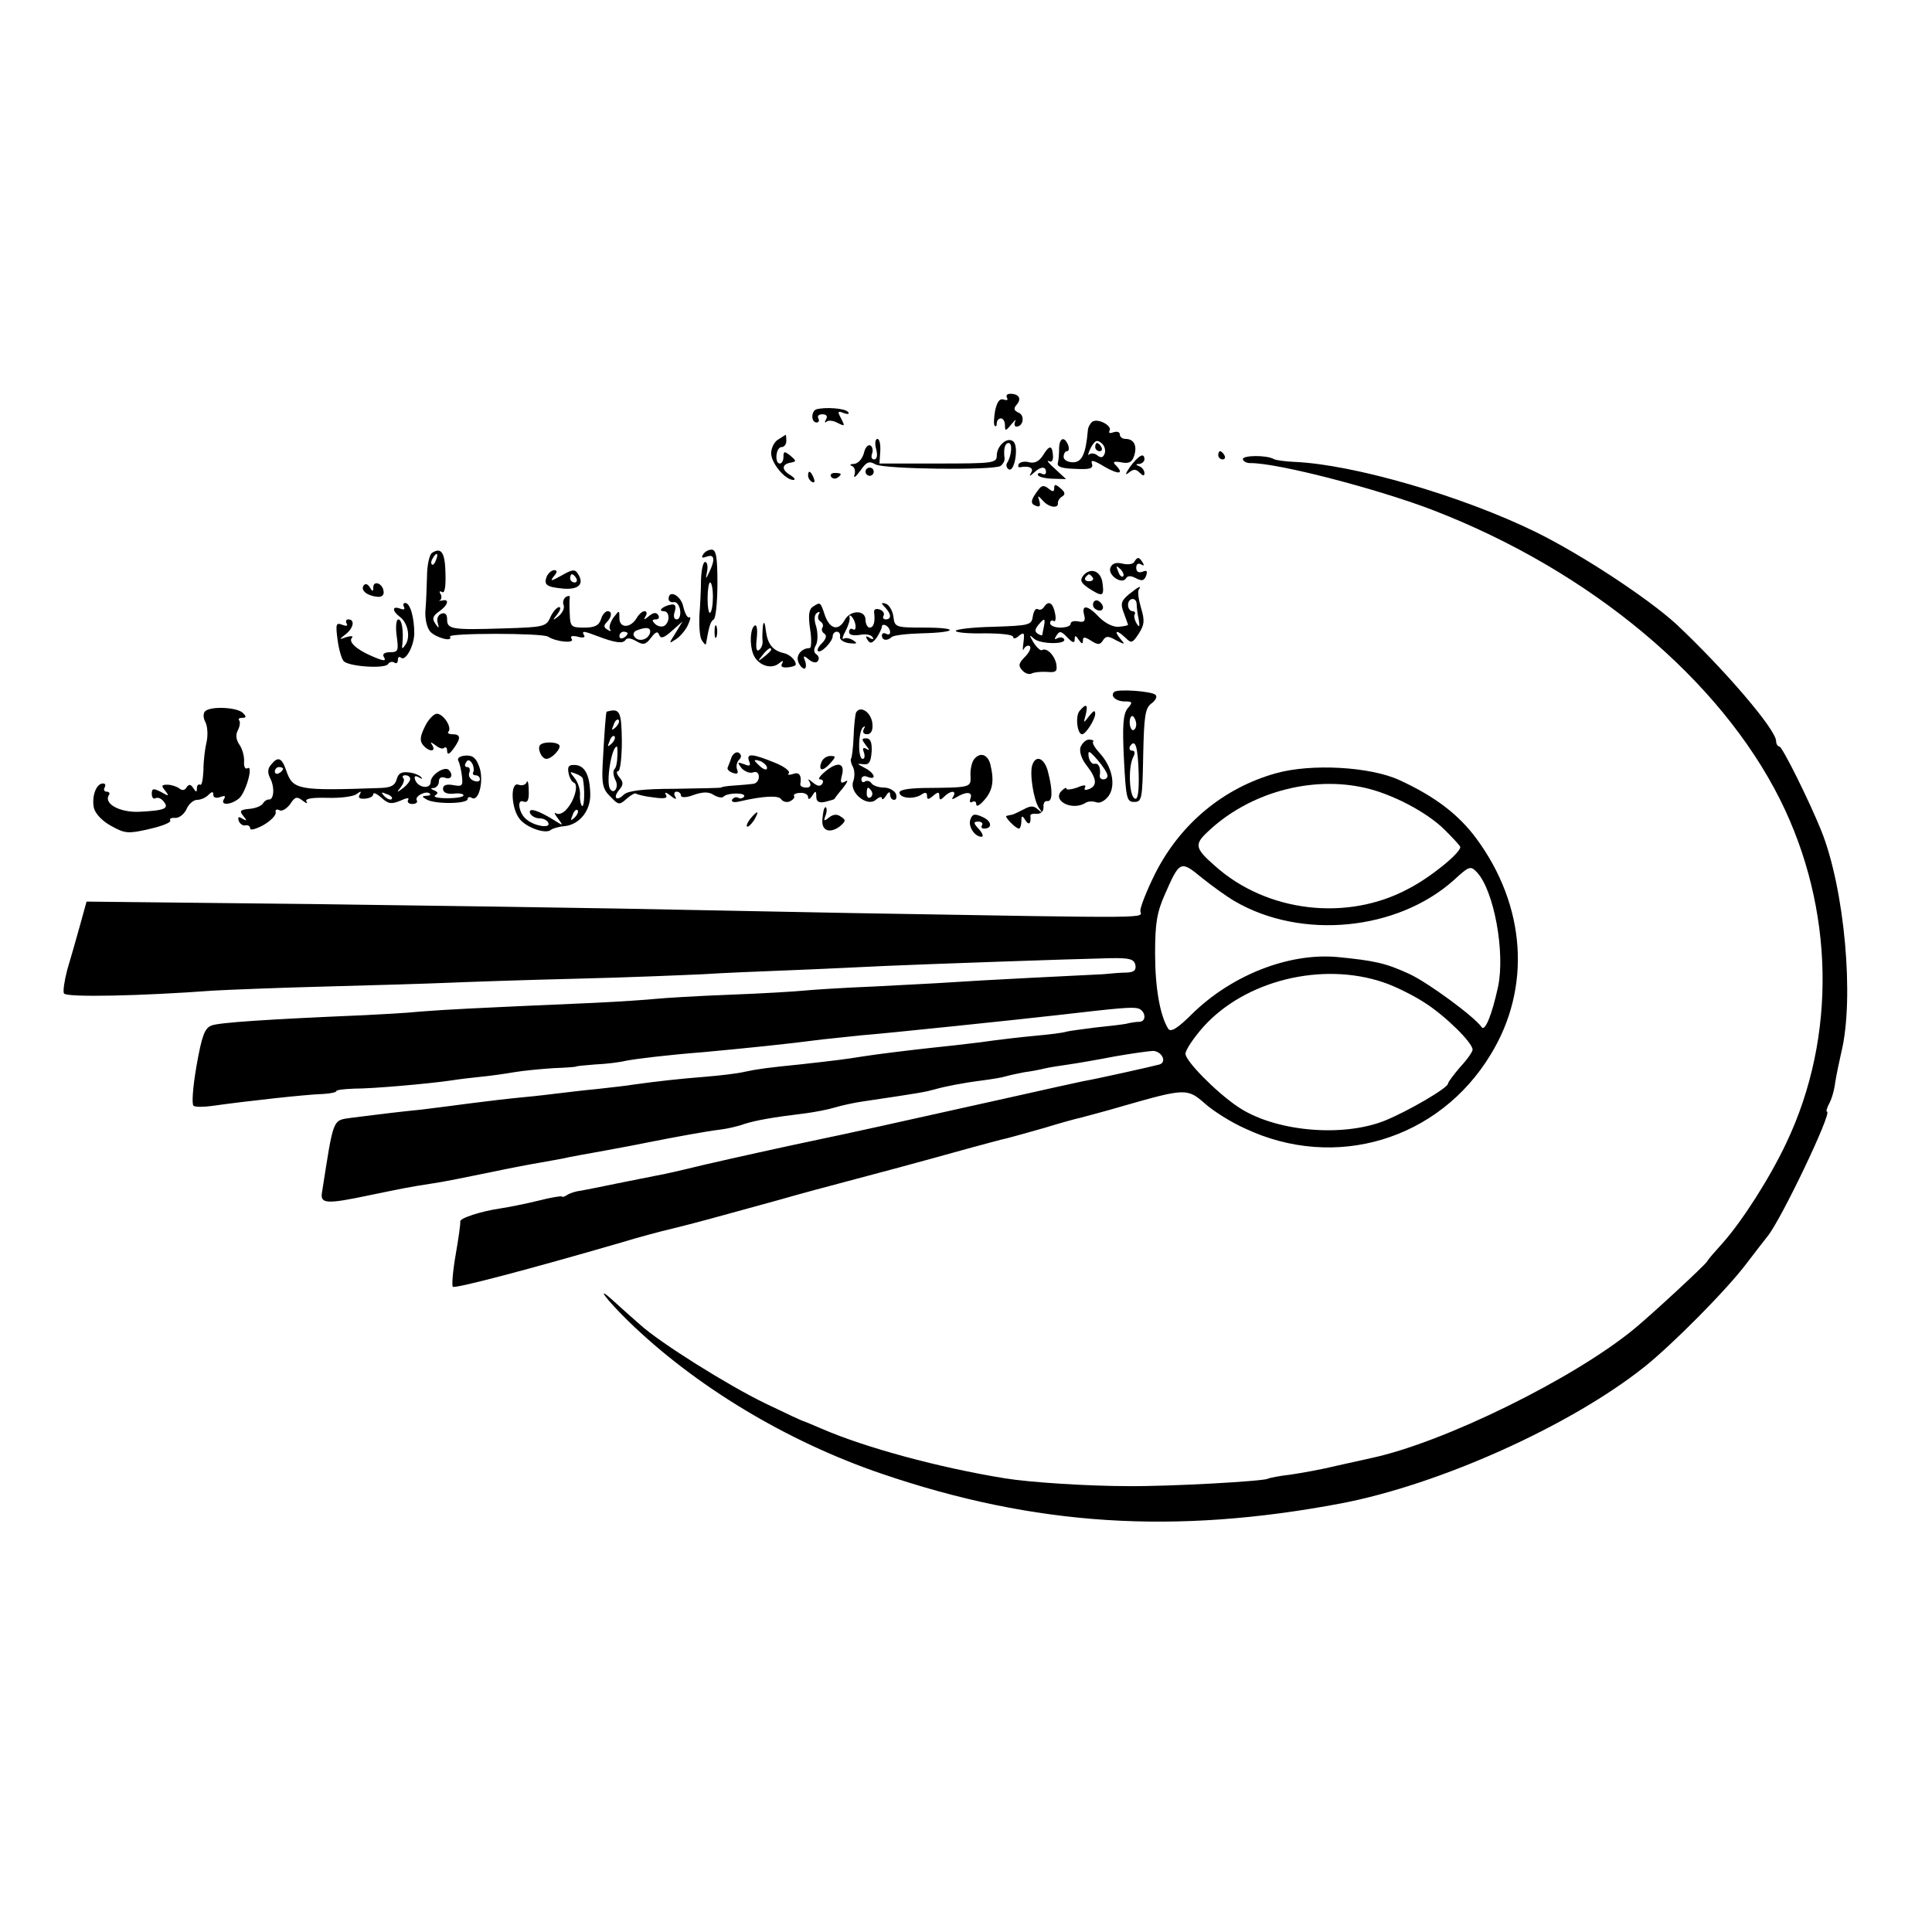 <?xml version="1.0" standalone="no"?>
<!DOCTYPE svg PUBLIC "-//W3C//DTD SVG 20010904//EN"
 "http://www.w3.org/TR/2001/REC-SVG-20010904/DTD/svg10.dtd">
<svg version="1.0" xmlns="http://www.w3.org/2000/svg"
 width="471pt" height="471pt" viewBox="0 0 471 471"
 preserveAspectRatio="xMidYMid meet">
<g transform="translate(0,471) scale(0.1,-0.1)"
fill="#000000" stroke="none">
<path d="M2455 3740 c3 -5 0 -7 -8 -4 -10 3 -16 -5 -21 -27 -3 -18 -4 -34 -1
-37 3 -3 5 0 5 6 0 7 5 12 10 12 6 0 10 -8 10 -17 0 -15 2 -14 16 3 8 10 13
13 9 7 -3 -7 -2 -13 3 -13 17 0 21 28 5 34 -11 5 -13 10 -4 20 12 14 5 26 -16
26 -8 0 -11 -4 -8 -10z"/>
<path d="M1990 3712 c-13 -5 -13 -32 1 -32 5 0 7 5 4 10 -3 6 1 10 10 10 10 0
13 -5 9 -12 -4 -7 -4 -10 1 -6 4 4 16 3 27 -3 18 -9 18 -8 9 10 -10 18 -9 20
6 14 11 -4 15 -2 10 3 -8 9 -57 12 -77 6z"/>
<path d="M2663 3682 c-5 -4 -11 -14 -11 -22 -5 -58 -15 -77 -36 -77 -13 0 -23
6 -23 13 0 8 4 14 8 14 5 0 6 7 3 15 -9 22 -21 18 -22 -7 0 -13 -1 -29 -3 -36
-3 -10 9 -14 42 -15 37 -2 45 1 41 13 -4 10 5 8 31 -8 35 -20 49 -18 26 5 -7
7 -3 9 14 6 19 -4 27 0 32 16 8 25 -1 41 -21 41 -8 0 -14 5 -14 11 0 6 -7 8
-16 5 -8 -3 -12 -2 -9 4 7 12 -28 31 -42 22z m30 -78 c-4 -10 -9 -11 -18 -4
-6 5 -15 6 -20 2 -4 -4 -2 3 4 16 10 18 15 21 26 12 8 -6 11 -18 8 -26z"/>
<path d="M2670 3620 c0 -5 5 -10 11 -10 5 0 7 5 4 10 -3 6 -8 10 -11 10 -2 0
-4 -4 -4 -10z"/>
<path d="M1898 3639 c-10 -5 -18 -21 -18 -34 0 -24 34 -65 54 -65 6 0 3 5 -6
11 -23 13 -23 27 -1 31 15 3 15 4 0 17 -15 12 -17 11 -17 -3 0 -9 -4 -16 -9
-16 -6 0 -9 9 -8 20 1 11 6 20 12 20 7 0 12 7 12 15 0 8 -1 15 -1 15 -1 0 -9
-5 -18 -11z"/>
<path d="M2136 3615 c4 -15 2 -25 -5 -25 -6 0 -8 6 -5 14 3 8 1 17 -4 20 -6 3
-13 -5 -16 -19 -4 -14 -14 -25 -24 -26 -9 0 -12 -3 -5 -5 7 -3 9 -13 6 -22 -3
-9 3 -5 14 10 15 22 22 25 37 16 21 -12 287 -15 305 -4 6 4 11 13 10 19 -3 23
1 37 10 37 10 0 7 -32 -4 -49 -3 -5 -1 -12 4 -15 14 -9 25 54 12 67 -14 14
-41 -9 -41 -34 0 -18 -10 -19 -143 -19 l-143 0 2 30 c1 17 -2 30 -7 30 -5 0
-7 -11 -3 -25z"/>
<path d="M2542 3599 c-9 -14 -20 -19 -33 -16 -10 3 -22 1 -25 -4 -3 -5 -2 -9
3 -8 22 4 34 -2 27 -13 -6 -10 -4 -10 7 0 16 15 29 16 29 1 0 -5 -4 -7 -10 -4
-5 3 -10 2 -10 -2 0 -5 15 -9 34 -10 l35 -1 -27 25 c-15 13 -22 22 -15 19 7
-4 11 1 10 14 -2 26 -9 25 -25 -1z"/>
<path d="M2970 3600 c0 -5 5 -10 11 -10 5 0 7 5 4 10 -3 6 -8 10 -11 10 -2 0
-4 -4 -4 -10z"/>
<path d="M2755 3572 c-11 -16 -13 -22 -4 -15 12 10 18 10 27 1 9 -9 12 -9 12
-1 0 6 -6 14 -12 16 -10 4 -10 6 0 6 6 1 12 6 12 11 0 18 -14 10 -35 -18z"/>
<path d="M3030 3591 c0 -5 8 -10 18 -10 65 1 312 -63 449 -116 381 -148 696
-411 843 -705 132 -265 138 -577 15 -836 -41 -87 -108 -191 -155 -244 -17 -19
-35 -39 -38 -45 -8 -12 -135 -129 -176 -163 -147 -122 -468 -280 -645 -317 -9
-2 -45 -10 -81 -18 -36 -9 -87 -18 -114 -22 -27 -3 -52 -8 -55 -10 -11 -6
-236 -19 -341 -18 -96 0 -239 9 -300 19 -161 26 -341 75 -447 121 -21 9 -40
17 -43 18 -3 0 -45 20 -95 44 -89 43 -257 148 -305 192 -14 12 -43 38 -65 58
-45 41 -19 5 36 -49 163 -159 387 -294 619 -373 373 -127 713 -149 1120 -72
240 46 558 189 738 332 68 54 202 189 250 253 23 30 46 60 51 66 33 40 159
304 145 304 -3 0 0 9 5 19 6 10 13 34 15 52 3 19 10 52 15 74 32 131 8 398
-49 540 -29 72 -95 205 -102 205 -4 0 -8 6 -8 13 0 28 -125 174 -243 285 -69
63 -228 168 -341 224 -181 89 -447 166 -591 172 -22 1 -45 4 -50 7 -18 10 -75
9 -75 0z"/>
<path d="M2110 3560 c0 -5 5 -10 10 -10 6 0 10 5 10 10 0 6 -4 10 -10 10 -5 0
-10 -4 -10 -10z"/>
<path d="M1970 3551 c0 -6 4 -13 10 -16 6 -3 7 1 4 9 -7 18 -14 21 -14 7z"/>
<path d="M2026 3548 c3 -5 10 -6 15 -3 13 9 11 12 -6 12 -8 0 -12 -4 -9 -9z"/>
<path d="M2533 3518 c-21 -27 -22 -36 -8 -41 10 -4 12 -1 9 11 -5 15 -4 15 8
2 14 -17 39 -21 37 -6 0 5 4 12 11 16 8 5 6 11 -5 20 -12 10 -15 10 -15 0 0
-9 -3 -10 -14 -1 -10 8 -16 8 -23 -1z"/>
<path d="M1053 3362 c-6 -4 -12 -30 -12 -57 -1 -28 -2 -66 -4 -85 -1 -20 4
-41 12 -50 14 -15 56 -26 48 -12 -6 9 224 9 239 0 20 -13 65 -17 58 -6 -5 7 0
9 14 6 12 -4 20 -2 16 3 -7 12 -1 11 33 -2 42 -16 62 -19 68 -9 4 6 14 4 26
-3 17 -10 23 -9 36 8 11 15 17 17 20 7 4 -10 12 -7 31 10 l26 23 -17 -28 c-17
-27 -17 -27 0 -16 10 6 24 22 30 35 6 13 8 22 3 19 -4 -2 -10 9 -14 25 -5 28
-36 44 -36 20 0 -6 6 -9 12 -8 7 2 14 -7 16 -19 2 -13 -2 -23 -8 -23 -7 0 -9
8 -5 19 4 14 1 19 -9 17 -19 -3 -34 -16 -18 -16 15 0 16 -27 1 -36 -6 -3 -16
-1 -22 5 -8 8 -8 11 2 11 7 0 9 5 6 10 -5 8 -12 7 -23 -2 -12 -10 -14 -10 -8
0 4 6 3 12 -3 12 -5 0 -14 -8 -19 -17 -15 -25 -42 -25 -42 0 0 20 0 20 -14 2
-8 -11 -12 -24 -9 -29 4 -5 1 -6 -6 -1 -9 5 -10 10 -2 18 13 13 14 27 2 27 -5
0 -13 -9 -16 -20 -5 -15 -15 -20 -41 -20 -31 0 -34 2 -35 33 -1 17 -1 36 0 40
1 5 -3 5 -9 2 -6 -4 -9 -13 -6 -20 3 -8 -3 -19 -12 -27 -15 -12 -16 -11 -3 5
7 9 9 17 4 17 -5 0 -15 -11 -21 -24 -10 -24 -16 -25 -115 -28 -126 -4 -137 -2
-137 22 0 13 -5 17 -14 14 -8 -3 -12 -13 -9 -22 4 -15 3 -15 -6 -2 -8 12 -6
18 9 29 22 15 27 32 8 27 -7 -1 -10 -1 -5 1 4 3 4 10 1 15 -4 6 -2 8 3 5 7 -5
10 11 9 45 -1 51 -10 65 -33 50z m10 -17 c-3 -9 -8 -14 -10 -11 -3 3 -2 9 2
15 9 16 15 13 8 -4z m521 -180 c-7 -17 -30 -20 -38 -6 -4 5 0 12 6 14 25 10
37 7 32 -8z m-54 1 c0 -3 -4 -8 -10 -11 -5 -3 -10 -1 -10 4 0 6 5 11 10 11 6
0 10 -2 10 -4z"/>
<path d="M1714 3358 c-5 -8 -2 -9 9 -5 19 7 21 -7 6 -38 -9 -19 -9 -18 -5 3 2
12 0 22 -5 22 -5 0 -9 -19 -10 -42 0 -24 -2 -64 -4 -89 -1 -26 1 -53 6 -60 5
-8 9 -12 10 -9 8 45 11 55 19 60 5 3 9 43 9 88 0 63 -3 82 -14 82 -8 0 -17 -5
-21 -12z m24 -103 c0 -19 -3 -37 -7 -39 -3 -2 -6 13 -6 35 0 21 3 39 6 39 4 0
7 -16 7 -35z"/>
<path d="M2765 3340 c-3 -6 -17 -7 -29 -4 -16 4 -25 0 -29 -10 -7 -18 28 -42
38 -26 4 7 12 7 25 0 14 -7 19 -6 24 6 4 12 2 15 -9 10 -9 -3 -15 0 -15 10 0
9 5 12 12 8 7 -4 8 -3 4 4 -9 15 -13 15 -21 2z m-27 -35 c-3 -3 -9 2 -12 12
-6 14 -5 15 5 6 7 -7 10 -15 7 -18z"/>
<path d="M1333 3305 c-8 -21 -1 -26 40 -30 38 -3 52 11 36 36 -7 12 -14 11
-40 -4 -25 -14 -29 -15 -19 -2 9 10 9 15 1 15 -6 0 -14 -7 -18 -15z m72 -5 c3
-5 1 -10 -4 -10 -6 0 -11 5 -11 10 0 6 2 10 4 10 3 0 8 -4 11 -10z"/>
<path d="M2641 3307 c-9 -12 -6 -18 13 -31 34 -22 38 -20 34 11 -3 31 -29 41
-47 20z m23 -5 c3 -5 -1 -9 -9 -9 -8 0 -12 4 -9 9 3 4 7 8 9 8 2 0 6 -4 9 -8z"/>
<path d="M886 3282 c-7 -12 10 -25 35 -27 10 -1 16 5 14 14 -2 19 -25 27 -25
9 0 -11 -2 -11 -9 1 -5 8 -11 9 -15 3z"/>
<path d="M2752 3261 c-19 -16 -21 -23 -12 -46 5 -14 10 -27 10 -28 0 -2 -11
-4 -23 -5 -14 -1 -33 9 -47 23 -28 30 -44 32 -37 6 4 -15 0 -19 -14 -16 -11 2
-19 0 -19 -6 0 -5 -11 -9 -25 -9 -14 0 -25 5 -25 11 0 5 4 8 9 5 4 -3 6 6 3
19 -5 26 -16 32 -27 15 -4 -6 -10 -8 -15 -5 -5 3 -10 -5 -12 -17 -3 -22 -8
-23 -95 -26 -51 -1 -93 -6 -93 -10 0 -4 32 -7 70 -6 39 0 70 -3 70 -9 0 -5 7
-4 14 3 13 10 14 7 11 -17 -2 -15 -2 -22 1 -15 3 6 10 10 14 7 5 -3 0 -15 -11
-26 -16 -16 -17 -22 -7 -33 7 -8 17 -11 23 -8 5 3 22 5 37 4 23 -2 26 1 23 20
-5 22 -24 40 -35 33 -3 -2 -12 6 -20 18 -12 20 -11 21 2 9 17 -13 80 -13 72 0
-3 5 -10 5 -16 2 -7 -4 -8 -2 -4 4 9 15 12 15 30 -4 12 -12 16 -12 16 -2 0 10
3 9 10 -2 7 -10 10 -11 10 -2 0 10 4 10 20 0 17 -11 22 -10 29 1 7 11 13 11
32 0 22 -11 23 -11 10 4 -17 21 -8 22 13 2 14 -14 17 -13 32 10 14 22 15 32 6
62 -6 20 -9 40 -6 45 8 12 1 9 -24 -11z m19 -23 c0 -7 2 -24 5 -38 3 -18 2
-21 -5 -10 -5 8 -7 18 -5 22 3 4 0 8 -5 8 -6 0 -11 7 -11 15 0 18 20 20 21 3z
m-226 -55 c-2 -10 -4 -19 -4 -21 -1 -2 -6 0 -11 3 -8 5 -7 11 1 21 15 18 18
18 14 -3z"/>
<path d="M2666 3242 c-3 -6 -1 -14 5 -17 15 -10 25 3 12 16 -7 7 -13 7 -17 1z"/>
<path d="M985 3230 c3 -6 -1 -7 -9 -4 -20 8 -21 -5 -1 -20 19 -14 26 -48 14
-67 -8 -12 -10 -12 -8 1 3 32 -1 60 -10 60 -5 0 -7 -18 -4 -40 5 -36 4 -40
-16 -40 -12 0 -19 -4 -16 -10 8 -13 2 -13 -32 2 -36 16 -54 34 -45 43 4 5 -2
5 -13 2 -19 -7 -19 -6 -2 7 19 15 23 36 6 36 -5 0 -7 -4 -4 -10 4 -6 -1 -7
-11 -3 -15 6 -16 1 -11 -37 3 -23 10 -47 15 -52 13 -13 100 -19 108 -7 3 5 10
7 15 4 5 -4 9 -1 9 6 0 7 3 9 7 6 11 -11 32 27 33 58 0 40 -10 75 -22 75 -5 0
-6 -4 -3 -10z"/>
<path d="M1982 3231 c-10 -6 -12 -21 -7 -55 4 -25 3 -46 -1 -46 -20 0 -34 -18
-28 -33 3 -9 10 -17 15 -17 4 0 5 8 2 18 -6 14 -4 15 9 4 10 -8 19 -9 22 -3 4
5 2 12 -4 16 -6 4 -7 12 -1 22 5 9 5 29 1 45 -6 17 -5 30 2 34 6 4 8 2 4 -4
-3 -6 -2 -13 4 -17 6 -4 8 -10 5 -15 -3 -5 -1 -11 5 -15 6 -4 4 -12 -5 -22 -9
-8 -14 -18 -11 -20 7 -7 36 23 36 36 0 6 5 11 10 11 6 0 9 -6 8 -12 -2 -7 8
-14 22 -16 19 -2 22 -1 10 7 -8 5 -18 7 -23 4 -5 -3 -3 5 4 18 7 13 12 29 10
34 -1 6 1 6 5 2 11 -11 14 -38 3 -31 -5 3 -9 0 -9 -7 0 -7 10 -9 25 -7 14 3
28 1 32 -5 4 -6 1 -7 -7 -2 -9 6 -11 4 -5 -5 6 -10 11 -9 22 5 7 11 13 23 13
28 0 4 5 5 10 2 6 -3 10 -11 10 -16 0 -6 -4 -7 -10 -4 -5 3 -10 1 -10 -4 0
-13 13 -14 24 -4 4 4 36 8 72 9 89 2 94 14 6 14 -69 0 -71 1 -74 27 -2 14 -10
28 -18 31 -12 4 -13 2 -2 -9 15 -16 16 -29 1 -29 -5 0 -8 4 -5 9 3 5 -1 12 -9
15 -9 3 -15 1 -14 -7 3 -23 -1 -37 -11 -37 -5 0 -10 9 -10 19 0 25 -38 24 -51
-1 -15 -27 -36 -22 -48 12 -11 33 -11 33 -29 21z"/>
<path d="M1860 3185 c-1 -11 -2 -27 -1 -37 1 -9 -3 -19 -9 -23 -6 -4 -8 6 -5
30 2 21 0 33 -5 30 -11 -7 -13 -45 -4 -69 10 -27 43 -39 62 -24 10 8 13 9 9 1
-5 -8 0 -11 13 -10 11 1 20 4 20 7 0 11 -15 25 -30 28 -26 6 -39 22 -43 55 -2
19 -5 24 -7 12z m20 -59 c0 -2 -8 -10 -17 -17 -16 -13 -17 -12 -4 4 13 16 21
21 21 13z"/>
<path d="M1742 3170 c0 -14 2 -19 5 -12 2 6 2 18 0 25 -3 6 -5 1 -5 -13z"/>
<path d="M2716 3023 c-10 -10 5 -23 26 -23 19 0 20 -2 7 -17 -11 -14 -13 -42
-9 -123 5 -97 7 -105 25 -105 19 0 20 7 22 114 2 96 5 115 20 126 10 7 15 17
10 21 -9 9 -93 15 -101 7z m54 -79 c0 -8 -4 -14 -8 -14 -4 0 -8 9 -8 19 0 11
4 17 8 15 4 -3 8 -12 8 -20z m6 -120 c1 -43 -2 -64 -9 -61 -14 4 -17 75 -5
100 6 11 5 17 -2 17 -6 0 -8 5 -5 11 13 19 19 -1 21 -67z"/>
<path d="M500 2976 c-5 -5 -5 -16 1 -27 5 -10 6 -31 3 -46 -4 -16 -8 -47 -8
-70 -1 -22 -4 -39 -8 -36 -5 2 -8 -2 -8 -9 0 -10 -2 -10 -9 1 -6 9 -10 10 -16
2 -4 -8 -11 -9 -18 -3 -7 5 -20 9 -29 9 -15 0 -15 -3 -5 -15 10 -13 9 -14 -10
-3 -19 10 -23 9 -23 -4 0 -9 4 -14 9 -11 5 3 14 0 20 -8 14 -17 3 -22 -60 -25
-46 -2 -86 19 -74 40 4 5 1 9 -5 9 -6 0 -8 5 -5 10 3 6 2 10 -4 10 -17 0 -28
-33 -22 -60 4 -15 22 -33 43 -44 32 -18 41 -19 92 -7 31 7 54 16 51 21 -3 4 3
7 13 6 9 0 21 9 27 22 5 12 17 22 25 22 9 0 21 5 28 12 9 9 12 9 12 0 0 -6 7
-9 17 -5 11 4 14 3 9 -5 -10 -16 16 -15 36 1 17 13 37 84 21 74 -5 -3 -9 4 -8
16 1 12 -4 31 -11 41 -9 13 -10 25 -4 36 5 10 6 20 3 24 -3 3 0 6 7 6 11 0 11
3 2 12 -14 14 -79 17 -92 4z"/>
<path d="M2632 2977 c-11 -12 -6 -57 6 -57 9 0 31 35 32 49 0 11 -4 9 -15 -5
-14 -18 -14 -18 -8 4 6 25 1 28 -15 9z"/>
<path d="M1479 2975 c-2 0 -6 -56 -10 -133 -2 -43 1 -57 19 -74 20 -21 22 -21
40 -5 10 9 21 15 23 12 3 -2 22 -7 42 -9 28 -4 36 -2 30 7 -4 7 2 5 12 -3 11
-9 16 -10 11 -2 -4 6 -2 12 3 12 6 0 11 -4 11 -9 0 -6 13 -6 31 1 23 8 37 8
49 0 10 -6 21 -8 24 -4 10 10 56 10 50 0 -3 -4 -9 -6 -14 -3 -5 3 -11 1 -15
-4 -3 -6 4 -8 17 -5 60 14 96 15 102 6 4 -6 13 -9 21 -6 8 4 13 9 11 13 -3 4
4 8 15 8 10 1 19 -4 19 -10 0 -7 4 -6 10 3 8 13 10 13 10 -2 0 -12 6 -16 21
-13 12 3 22 6 23 7 1 2 10 14 21 27 11 14 14 21 6 16 -11 -6 -13 -3 -9 13 9
31 -8 37 -38 13 -15 -12 -21 -21 -15 -21 7 0 9 -5 6 -10 -5 -8 -12 -7 -23 2
-12 10 -14 10 -8 1 4 -8 1 -13 -8 -13 -9 0 -15 3 -15 8 4 22 -3 31 -18 25 -10
-3 -14 -2 -10 2 4 5 -12 17 -35 26 -54 22 -69 23 -62 4 5 -12 2 -14 -12 -8
-17 6 -17 5 -6 -10 8 -8 20 -13 28 -10 8 3 14 -1 14 -11 0 -9 -7 -17 -15 -17
-8 -1 -28 -3 -45 -4 -16 -1 -31 -3 -32 -5 -2 -1 -52 -2 -113 -3 -79 0 -114 -5
-124 -14 -18 -18 -28 -8 -11 12 10 12 10 18 0 30 -7 8 -8 15 -3 15 5 0 9 33 9
74 -1 73 -5 80 -37 71z m22 -38 c-10 -9 -11 -8 -5 6 3 10 9 15 12 12 3 -3 0
-11 -7 -18z m-10 -40 c-10 -9 -11 -8 -5 6 3 10 9 15 12 12 3 -3 0 -11 -7 -18z
m14 -31 c0 -13 -3 -28 -7 -31 -4 -4 -3 -16 2 -26 10 -17 -3 -38 -13 -22 -10
17 4 103 17 103 1 0 2 -11 1 -24z m365 -28 c0 -6 -6 -5 -15 2 -8 7 -15 14 -15
16 0 2 7 1 15 -2 8 -4 15 -11 15 -16z"/>
<path d="M2087 2973 c-2 -5 -5 -30 -6 -58 -1 -27 -4 -51 -6 -54 -2 -2 -1 -11
4 -20 5 -9 5 -25 1 -36 -10 -27 34 -63 55 -45 8 7 15 9 15 4 0 -5 5 -2 10 6 6
10 10 11 10 3 0 -7 4 -13 10 -13 5 0 7 7 4 15 -4 8 -17 15 -29 15 -13 0 -27 5
-30 10 -4 6 -11 8 -16 5 -5 -4 -9 -1 -9 5 0 7 7 10 15 6 24 -9 17 10 -7 22
-19 10 -20 11 -4 9 15 -2 19 5 21 31 1 22 -3 32 -13 32 -12 0 -12 -2 -1 -17 9
-11 10 -14 2 -9 -9 5 -11 2 -7 -8 3 -9 2 -16 -3 -16 -12 0 -11 66 1 77 5 4 6
3 2 -4 -4 -8 -1 -13 8 -13 9 0 14 9 13 23 -1 29 -29 49 -40 30z m38 -192 c3
-5 2 -12 -3 -15 -5 -3 -9 1 -9 9 0 17 3 19 12 6z"/>
<path d="M1036 2939 c-12 -24 -13 -35 -5 -45 14 -17 33 -18 23 -1 -6 9 -5 9 8
0 8 -7 18 -10 21 -6 4 3 7 0 7 -8 1 -10 5 -8 15 5 19 26 19 36 -2 36 -9 0 -13
3 -10 6 10 10 -12 44 -28 44 -7 0 -21 -14 -29 -31z"/>
<path d="M2634 2888 c-3 -11 3 -29 15 -44 25 -32 27 -50 5 -58 -8 -3 -12 -2
-9 4 4 7 -3 7 -19 0 -14 -5 -26 -6 -26 -3 0 4 -5 2 -12 -5 -24 -24 26 -50 59
-29 6 4 18 4 26 1 9 -3 21 4 30 16 18 26 8 72 -23 105 -11 12 -18 24 -15 27 3
2 -2 5 -10 5 -8 0 -17 -9 -21 -19z m66 -69 c0 -5 -4 -9 -10 -9 -5 0 -9 3 -9 8
3 19 -2 32 -12 30 -6 -2 -13 6 -15 17 -2 17 1 16 22 -8 13 -15 24 -32 24 -38z"/>
<path d="M1317 2894 c-8 -8 3 -34 15 -34 14 0 38 27 31 34 -8 8 -38 8 -46 0z"/>
<path d="M1783 2863 c-3 -10 -8 -21 -9 -24 -2 -4 3 -10 12 -13 11 -4 15 -2 11
8 -3 7 -1 18 5 24 6 6 6 12 -1 17 -6 3 -14 -2 -18 -12z"/>
<path d="M1117 2856 c3 -5 7 -21 9 -37 3 -25 1 -27 -21 -23 -17 3 -25 0 -25
-9 0 -9 9 -13 25 -12 14 2 25 0 25 -4 0 -4 -18 -7 -40 -7 -22 0 -35 3 -29 7 8
5 7 8 -2 12 -10 4 -10 6 -1 6 6 1 12 8 12 16 0 9 6 12 15 9 15 -6 21 7 9 19
-10 10 -44 -12 -44 -29 0 -19 -31 -15 -38 5 -3 9 0 11 9 6 8 -5 10 -4 6 0 -4
5 -18 11 -31 12 -17 2 -25 -2 -29 -17 -4 -15 -14 -20 -39 -21 -201 -7 -214 -5
-230 42 -11 32 -20 36 -37 15 -9 -10 -9 -20 -2 -34 11 -21 9 -53 -4 -51 -4 0
-11 -4 -14 -10 -4 -6 -19 -12 -34 -13 -21 -2 -24 -5 -14 -17 10 -12 9 -13 -2
-7 -9 6 -12 5 -9 -5 3 -8 11 -13 17 -11 6 1 11 -2 11 -8 0 -5 15 -1 33 9 17
10 31 24 29 31 -1 6 2 8 9 5 6 -4 17 3 26 14 12 19 17 20 31 9 9 -7 13 -8 9
-2 -4 7 13 10 51 9 31 -1 63 3 71 9 11 8 13 8 8 -1 -5 -8 0 -11 13 -10 11 1
20 5 20 11 0 5 9 1 20 -9 17 -15 24 -16 46 -7 15 7 23 8 19 2 -3 -5 1 -10 10
-10 9 0 14 4 11 9 -6 10 24 25 32 16 3 -3 -1 -5 -9 -5 -11 -1 -11 -2 1 -9 20
-12 100 -11 100 1 0 5 5 6 10 3 17 -11 30 41 19 74 -8 23 -16 30 -34 29 -13
-1 -21 -6 -18 -12z m37 -28 c-3 -4 0 -8 5 -8 6 0 11 -4 11 -10 0 -5 -7 -7 -16
-3 -8 3 -13 12 -10 19 3 8 1 14 -5 14 -6 0 -7 5 -3 11 4 8 9 7 15 -2 4 -7 5
-17 3 -21z m-464 8 c0 -3 -4 -8 -10 -11 -5 -3 -10 -1 -10 4 0 6 5 11 10 11 6
0 10 -2 10 -4z m310 -25 c0 -5 -8 -15 -17 -22 -16 -12 -17 -12 -6 2 7 9 10 19
6 22 -3 4 -1 7 5 7 7 0 12 -4 12 -9z m-45 -49 c-3 -3 -11 0 -18 7 -9 10 -8 11
6 5 10 -3 15 -9 12 -12z"/>
<path d="M2003 2853 c-9 -22 2 -25 20 -5 15 17 16 19 1 19 -9 0 -18 -7 -21
-14z"/>
<path d="M2374 2858 c-5 -7 -9 -25 -8 -39 1 -29 3 -29 -114 -30 -42 -1 -62 -5
-59 -13 4 -13 37 -15 55 -2 8 5 12 4 12 -4 0 -10 3 -10 15 0 12 10 15 10 15
-1 0 -10 3 -10 12 -1 15 15 31 16 22 0 -5 -7 -3 -8 7 -2 24 15 41 14 35 -2 -3
-9 -1 -12 4 -9 6 3 10 1 10 -6 0 -7 9 -2 20 11 21 24 24 48 14 88 -7 24 -26
29 -40 10z"/>
<path d="M2517 2846 c-8 -20 3 -87 16 -106 9 -12 8 -13 -3 -3 -10 9 -18 9 -34
0 -12 -6 -24 -12 -28 -13 -5 -1 -11 -2 -14 -3 -7 -1 22 -31 30 -31 3 0 6 8 6
18 0 14 2 15 10 2 8 -13 14 -8 12 11 -1 4 6 6 16 5 10 0 16 6 16 16 -1 10 3
16 9 15 13 -2 14 25 2 71 -8 33 -29 43 -38 18z"/>
<path d="M1386 2826 c2 -12 8 -22 13 -24 12 -4 2 -43 -17 -64 -8 -10 -20 -15
-26 -11 -6 4 -4 -2 4 -12 14 -19 14 -19 -10 -4 -39 24 -62 31 -58 17 3 -7 13
-13 23 -13 10 0 20 -5 22 -12 5 -13 -34 -7 -53 9 -19 14 -25 51 -8 44 10 -4
14 3 13 27 0 18 -3 27 -5 20 -3 -7 -12 -9 -20 -6 -21 8 -18 -60 4 -85 18 -21
64 -36 75 -25 4 3 19 8 34 9 36 4 63 38 62 78 -1 46 -13 69 -36 71 -16 1 -20
-3 -17 -19z m35 -15 c5 -24 4 -69 -2 -66 -3 3 -6 15 -5 27 1 13 -5 31 -13 41
-13 16 -13 17 2 11 9 -3 18 -9 18 -13z m-20 -94 c-10 -9 -11 -8 -5 6 3 10 9
15 12 12 3 -3 0 -11 -7 -18z"/>
<path d="M3111 2825 c-129 -36 -234 -124 -295 -245 -20 -40 -36 -81 -36 -90 0
-19 65 -19 -700 -6 -206 4 -463 9 -570 11 -107 2 -443 7 -747 11 l-552 6 -16
-58 c-9 -33 -23 -81 -31 -108 -7 -27 -11 -53 -8 -58 6 -10 190 -6 364 7 36 2
159 7 275 10 116 3 248 7 295 9 47 2 189 7 315 10 127 3 266 9 310 11 44 3
143 7 220 10 77 3 176 8 220 10 88 4 456 17 550 19 49 1 60 -2 63 -17 2 -12
-3 -17 -20 -18 -13 0 -39 -2 -58 -4 -19 -1 -100 -5 -180 -9 -80 -4 -167 -9
-195 -11 -27 -2 -111 -6 -185 -10 -74 -3 -151 -8 -170 -10 -19 -2 -100 -7
-180 -10 -80 -3 -161 -8 -180 -10 -19 -2 -89 -7 -155 -10 -298 -13 -354 -16
-419 -21 -39 -4 -102 -7 -140 -9 -237 -10 -353 -18 -370 -25 -17 -6 -24 -25
-37 -99 -9 -52 -12 -94 -7 -97 5 -3 25 -3 46 0 77 11 229 28 270 29 17 1 32 4
32 7 0 3 19 5 43 6 47 0 183 12 237 20 19 3 52 7 73 9 21 2 57 7 80 11 23 4
67 8 97 10 30 1 55 3 55 4 0 1 21 3 46 5 25 1 59 5 75 9 27 5 100 14 189 21
98 9 207 20 290 31 17 2 59 6 95 10 64 5 379 38 476 49 155 18 181 20 197 17
19 -4 24 -32 5 -33 -7 0 -22 -2 -33 -5 -11 -2 -45 -6 -75 -9 -30 -4 -62 -8
-70 -10 -8 -3 -42 -7 -75 -10 -33 -3 -94 -10 -135 -16 -41 -5 -93 -11 -115
-13 -64 -7 -137 -16 -175 -22 -37 -6 -60 -9 -150 -19 -80 -8 -102 -11 -135
-18 -16 -4 -59 -9 -95 -12 -64 -5 -117 -11 -175 -19 -16 -3 -57 -7 -90 -11
-33 -3 -73 -8 -90 -10 -16 -2 -57 -7 -90 -10 -33 -3 -91 -10 -130 -15 -38 -5
-91 -12 -117 -15 -51 -5 -125 -14 -171 -20 -47 -7 -43 3 -72 -182 -5 -28 11
-29 115 -7 83 17 96 20 155 29 22 3 82 15 135 26 52 11 110 22 129 25 18 3 43
8 55 10 11 3 57 11 101 19 44 8 91 17 105 20 60 12 147 28 175 31 17 2 44 8
60 14 29 9 68 16 150 26 22 3 54 9 70 14 17 5 48 12 70 15 142 21 151 23 173
29 24 7 69 16 117 22 22 3 48 7 57 10 10 3 30 7 45 10 16 2 37 6 49 9 12 3 39
7 60 10 21 3 73 12 114 20 41 7 83 13 92 13 21 -2 33 -27 15 -33 -14 -4 -152
-35 -187 -41 -14 -3 -97 -21 -185 -41 -273 -61 -419 -93 -440 -97 -119 -25
-226 -49 -300 -66 -49 -12 -101 -24 -115 -26 -14 -3 -56 -11 -95 -19 -38 -8
-79 -16 -90 -18 -11 -1 -26 -6 -32 -10 -7 -5 -13 -6 -13 -4 0 2 -26 -2 -57
-10 -32 -8 -74 -16 -93 -19 -48 -7 -100 -24 -98 -32 1 -4 -4 -40 -11 -80 -7
-40 -10 -76 -7 -79 5 -5 184 42 411 108 39 12 95 27 125 34 57 14 97 25 260
70 52 15 127 35 165 45 72 19 166 44 295 80 41 11 84 23 95 25 11 3 52 14 90
25 39 12 79 23 89 25 10 3 58 15 105 29 150 43 156 43 198 6 20 -18 64 -46 98
-61 220 -104 473 -28 599 180 100 163 86 363 -35 527 -43 58 -100 102 -187
142 -71 33 -215 41 -301 17z m218 -36 c65 -15 148 -58 192 -101 21 -21 39 -40
39 -43 0 -15 -74 -75 -127 -102 -149 -80 -345 -57 -471 56 -48 42 -51 52 -19
82 100 96 253 139 386 108z m-319 -276 c163 -95 397 -72 535 52 37 34 40 35
56 18 41 -44 69 -195 51 -279 -15 -69 -32 -110 -40 -98 -17 25 -131 109 -177
130 -57 26 -83 32 -176 41 -118 10 -256 -44 -353 -139 -36 -36 -52 -45 -58
-36 -20 32 -32 100 -32 183 0 73 4 100 24 145 36 82 38 83 90 40 25 -20 61
-46 80 -57z m363 -198 c27 -9 72 -31 101 -50 50 -32 116 -97 116 -114 0 -5
-13 -24 -30 -42 -16 -19 -30 -37 -30 -41 0 -10 -97 -67 -154 -90 -105 -42
-272 -26 -360 35 -54 37 -126 111 -126 128 0 9 20 39 44 66 102 113 289 159
439 108z"/>
<path d="M2009 2738 c-1 -2 -3 -13 -4 -25 -3 -28 17 -36 42 -18 15 13 16 16 3
24 -9 7 -19 6 -29 -2 -12 -10 -14 -9 -8 6 5 13 1 26 -4 15z"/>
<path d="M1830 2715 c-7 -9 -11 -17 -9 -20 3 -2 10 5 17 15 14 24 10 26 -8 5z"/>
<path d="M2366 2713 c-7 -17 10 -43 27 -43 5 0 3 8 -6 18 -14 15 -15 19 -2 19
8 0 12 -4 9 -9 -3 -4 -1 -8 5 -8 21 0 19 18 -3 28 -20 9 -25 8 -30 -5z"/>
</g>
</svg>
